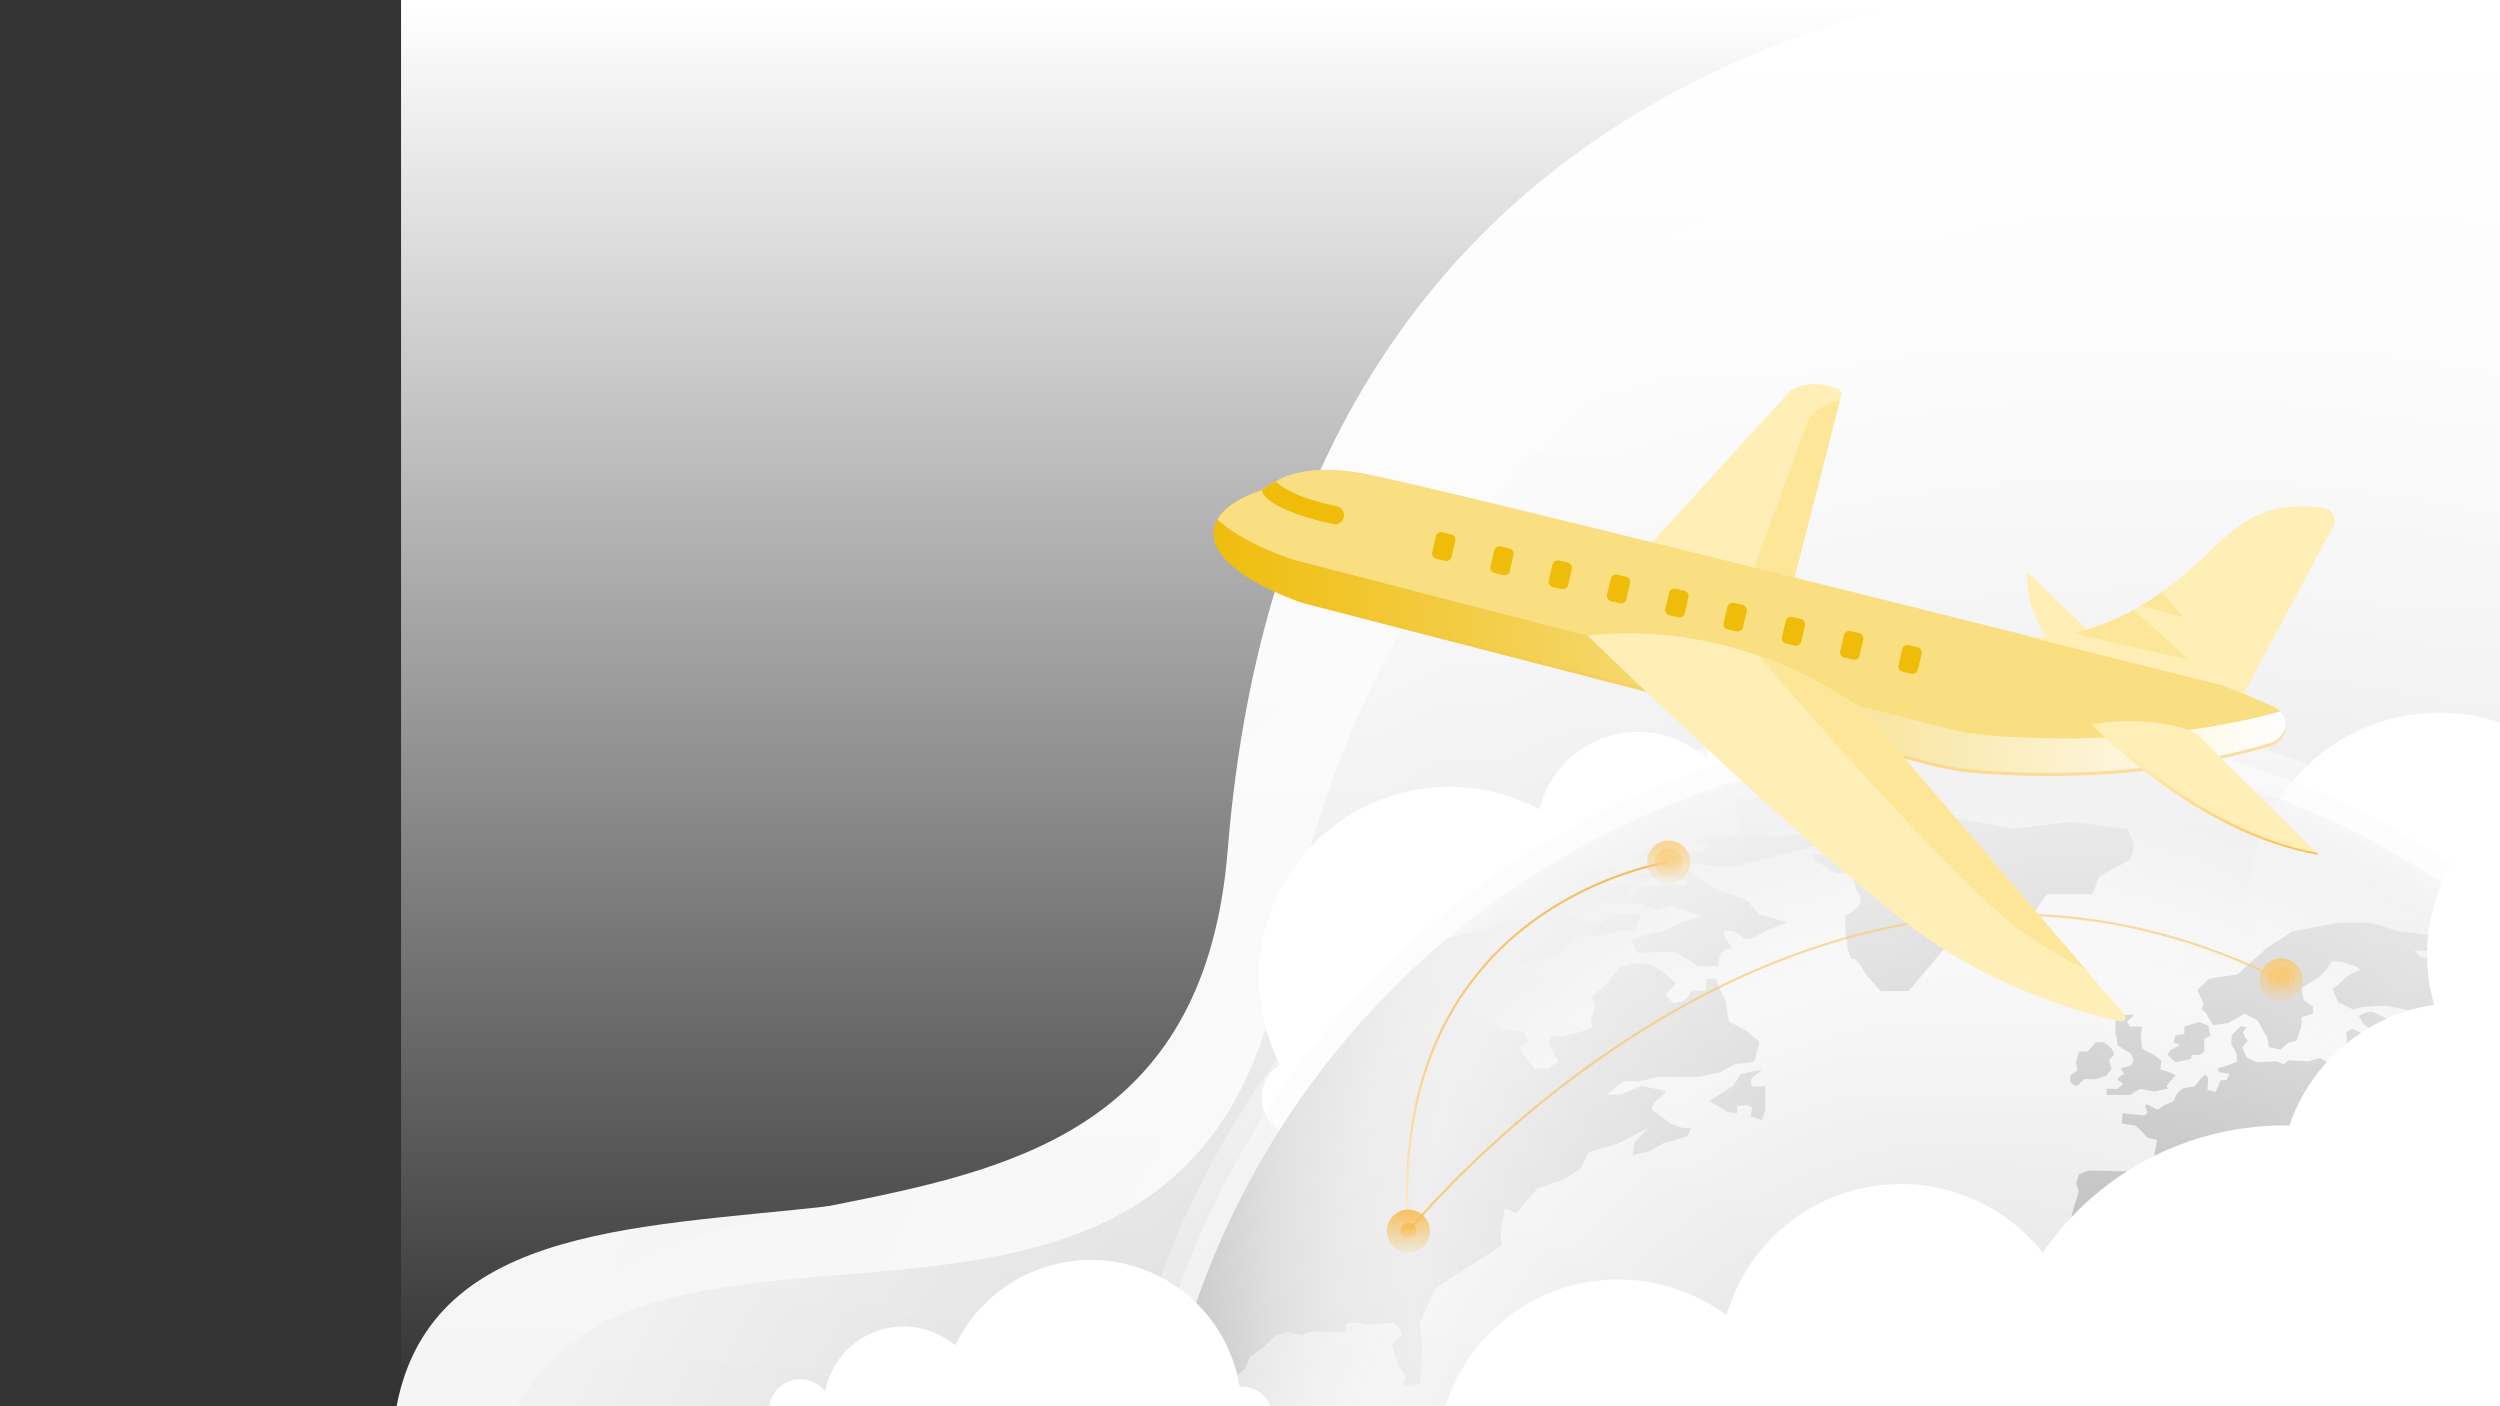 <svg xmlns="http://www.w3.org/2000/svg" xmlns:xlink="http://www.w3.org/1999/xlink" width="1920" height="1080" viewBox="0 0 1920 1080">
  <rect x="0" y="0" width="1920" height="1080" fill="#333333" stroke="none"/>
  <defs>
    <clipPath id="clip-path">
      <rect id="Rectangle_599" data-name="Rectangle 599" width="1920" height="1080" fill="#fff"/>
    </clipPath>
    <clipPath id="clip-path-2">
      <rect id="Rectangle_538" data-name="Rectangle 538" width="1780.832" height="1214.38" rx="5.292" fill="none"/>
    </clipPath>
    <radialGradient id="radial-gradient" cx="1399.154" cy="1553.208" r="1474.802" gradientTransform="translate(11.655 11.519) scale(0.992 0.992)" gradientUnits="userSpaceOnUse">
      <stop offset="0" stop-color="#ececec"/>
      <stop offset="1" stop-color="#f5f5f5"/>
    </radialGradient>
    <radialGradient id="radial-gradient-2" cx="1388.314" cy="1594.539" r="1398.242" gradientTransform="translate(-40.534 -64.185) scale(1.028 1.043)" gradientUnits="userSpaceOnUse">
      <stop offset="0" stop-color="#fff"/>
      <stop offset="1" stop-color="#f5f5f5"/>
    </radialGradient>
    <radialGradient id="radial-gradient-3" cx="1262.581" cy="1639.377" r="1363.017" gradientTransform="matrix(1.049, 0.117, -0.117, 1.049, 107.958, -223.757)" gradientUnits="userSpaceOnUse">
      <stop offset="0" stop-color="#b1b1b1"/>
      <stop offset="1" stop-color="#f5f5f5"/>
    </radialGradient>
    <radialGradient id="radial-gradient-4" cx="-590.235" cy="265.427" r="326.19" gradientTransform="matrix(-0.685, 0.502, 0.353, 0.481, -1342.263, 365.616)" gradientUnits="userSpaceOnUse">
      <stop offset="0" stop-color="#fff" stop-opacity="0"/>
      <stop offset="1" stop-color="#fff"/>
    </radialGradient>
    <radialGradient id="radial-gradient-5" cx="-2558.539" cy="969.01" r="326.188" gradientTransform="matrix(-0.685, 0.502, 0.353, 0.481, -5483.366, 1901.235)" gradientUnits="userSpaceOnUse">
      <stop offset="0" stop-color="#a6daff" stop-opacity="0"/>
      <stop offset="1" stop-color="#fff"/>
    </radialGradient>
    <radialGradient id="radial-gradient-6" cx="710.725" cy="1012.352" r="1152.38" gradientTransform="translate(0.608 -0.426) rotate(0.034)" gradientUnits="userSpaceOnUse">
      <stop offset="0" stop-color="#fff" stop-opacity="0"/>
      <stop offset="0.194" stop-color="#fff" stop-opacity="0.012"/>
      <stop offset="0.327" stop-color="#fff" stop-opacity="0.047"/>
      <stop offset="0.443" stop-color="#fff" stop-opacity="0.106"/>
      <stop offset="0.548" stop-color="#fff" stop-opacity="0.192"/>
      <stop offset="0.647" stop-color="#fff" stop-opacity="0.302"/>
      <stop offset="0.74" stop-color="#fff" stop-opacity="0.439"/>
      <stop offset="0.829" stop-color="#fff" stop-opacity="0.6"/>
      <stop offset="0.914" stop-color="#fff" stop-opacity="0.784"/>
      <stop offset="0.995" stop-color="#fff" stop-opacity="0.988"/>
      <stop offset="0.999" stop-color="#fff"/>
    </radialGradient>
    <radialGradient id="radial-gradient-7" cx="693.631" cy="988.004" r="1124.664" gradientTransform="translate(0.593 -0.416) rotate(0.034)" gradientUnits="userSpaceOnUse">
      <stop offset="0" stop-color="#fff" stop-opacity="0"/>
      <stop offset="0.197" stop-color="#fefefe" stop-opacity="0.012"/>
      <stop offset="0.332" stop-color="#fefefe" stop-opacity="0.047"/>
      <stop offset="0.45" stop-color="#fdfdfd" stop-opacity="0.11"/>
      <stop offset="0.556" stop-color="#fcfcfc" stop-opacity="0.2"/>
      <stop offset="0.656" stop-color="#fbfbfb" stop-opacity="0.314"/>
      <stop offset="0.751" stop-color="#fafafa" stop-opacity="0.455"/>
      <stop offset="0.841" stop-color="#f8f8f8" stop-opacity="0.624"/>
      <stop offset="0.926" stop-color="#f6f6f6" stop-opacity="0.812"/>
      <stop offset="0.999" stop-color="#f5f5f5"/>
    </radialGradient>
    <radialGradient id="radial-gradient-8" cx="638.768" cy="705.226" r="672.327" gradientTransform="matrix(1, 0.001, -0.001, 1.08, 0.457, -56.801)" gradientUnits="userSpaceOnUse">
      <stop offset="0" stop-color="#d9d9d9"/>
      <stop offset="0.324" stop-color="#e2e2e2"/>
      <stop offset="0.736" stop-color="#f5f5f5"/>
      <stop offset="0.779" stop-color="#f4f4f4" stop-opacity="0.988"/>
      <stop offset="0.814" stop-color="#f2f2f2" stop-opacity="0.945"/>
      <stop offset="0.846" stop-color="#efefef" stop-opacity="0.875"/>
      <stop offset="0.877" stop-color="#eaeaea" stop-opacity="0.776"/>
      <stop offset="0.906" stop-color="#e4e4e4" stop-opacity="0.651"/>
      <stop offset="0.934" stop-color="#dcdcdc" stop-opacity="0.498"/>
      <stop offset="0.962" stop-color="#d3d3d3" stop-opacity="0.314"/>
      <stop offset="0.988" stop-color="#cacaca" stop-opacity="0.106"/>
      <stop offset="1" stop-color="#c5c5c5" stop-opacity="0"/>
    </radialGradient>
    <clipPath id="clip-path-3">
      <circle id="Ellipse_11" data-name="Ellipse 11" cx="638.808" cy="638.808" r="638.808" fill="none"/>
    </clipPath>
    <radialGradient id="radial-gradient-9" cx="952.884" cy="825.006" r="858.846" gradientTransform="matrix(0.885, -0.08, 0.08, 0.885, 54.788, 113.787)" gradientUnits="userSpaceOnUse">
      <stop offset="0" stop-color="#b1b1b1"/>
      <stop offset="0.722" stop-color="#ececec"/>
      <stop offset="0.797" stop-color="#e8e8e8"/>
      <stop offset="0.867" stop-color="#dcdcdc"/>
      <stop offset="0.936" stop-color="#c9c9c9"/>
      <stop offset="1" stop-color="#b1b1b1"/>
    </radialGradient>
    <radialGradient id="radial-gradient-10" cx="548.052" cy="-391.727" r="1018.105" gradientTransform="matrix(0.659, -0.217, 0.095, 0.289, 161.787, -482.274)" xlink:href="#radial-gradient-4"/>
    <radialGradient id="radial-gradient-11" cx="460.299" cy="-530.068" r="1038.593" gradientTransform="matrix(0.637, -0.156, 0.068, 0.279, 112.261, -670.86)" xlink:href="#radial-gradient-4"/>
    <radialGradient id="radial-gradient-12" cx="338.849" cy="-633.916" r="1038.591" gradientTransform="matrix(0.637, -0.156, 0.068, 0.279, -18.248, -783.463)" gradientUnits="userSpaceOnUse">
      <stop offset="0" stop-color="#e0e0e0" stop-opacity="0"/>
      <stop offset="1" stop-color="#fff"/>
    </radialGradient>
    <radialGradient id="radial-gradient-13" cx="173.692" cy="-565.999" r="365.965" gradientTransform="translate(46.975 -637.396) scale(0.598 0.42)" xlink:href="#radial-gradient-4"/>
    <radialGradient id="radial-gradient-14" cx="66.509" cy="-652.463" r="230.777" gradientTransform="translate(-16.191 -703.371) scale(0.598 0.42)" xlink:href="#radial-gradient-4"/>
    <clipPath id="clip-path-4">
      <path id="Path_406" data-name="Path 406" d="M-35.654,1282.141c0,802.773,824.984,1762.546,1616.448,1762.546S2820.4,2800.119,2820.4,1997.346,2350.393,233.025,1560.485,123.7C1084.82,57.864,574.638,173.25,524.743,791.4,491.229,1206.582-35.654,933.83-35.654,1282.141Z" transform="translate(35.654 -148.703)" fill="none"/>
    </clipPath>
    <radialGradient id="radial-gradient-15" cx="87.313" cy="-217.852" r="694.08" gradientTransform="translate(-118.945 -383.882) scale(0.364 0.393)" gradientUnits="userSpaceOnUse">
      <stop offset="0" stop-color="#f29100"/>
      <stop offset="0.166" stop-color="#f29506" stop-opacity="0.961"/>
      <stop offset="0.442" stop-color="#f5a119" stop-opacity="0.847"/>
      <stop offset="0.736" stop-color="#f8b133" stop-opacity="0.698"/>
    </radialGradient>
    <linearGradient id="linear-gradient" x1="0.5" y1="1.196" x2="0.5" y2="-0.118" gradientUnits="objectBoundingBox">
      <stop offset="0" stop-color="#f8b133" stop-opacity="0"/>
      <stop offset="0.151" stop-color="#f8b133" stop-opacity="0.129"/>
      <stop offset="0.484" stop-color="#f8b133" stop-opacity="0.455"/>
      <stop offset="0.971" stop-color="#f8b133" stop-opacity="0.969"/>
      <stop offset="1" stop-color="#f8b133"/>
    </linearGradient>
    <linearGradient id="linear-gradient-3" x1="0.5" y1="1.196" x2="0.5" y2="-0.118" xlink:href="#linear-gradient"/>
    <linearGradient id="linear-gradient-4" x1="0.5" x2="0.5" y2="1" gradientUnits="objectBoundingBox">
      <stop offset="0" stop-color="#f29100"/>
      <stop offset="1" stop-color="#ffe9c7"/>
    </linearGradient>
    <linearGradient id="linear-gradient-5" x1="0.5" y1="1.196" x2="0.5" y2="-0.118" xlink:href="#linear-gradient"/>
    <linearGradient id="linear-gradient-7" x1="0.5" y1="1.196" x2="0.5" y2="-0.118" xlink:href="#linear-gradient"/>
    <linearGradient id="linear-gradient-8" x1="0.5" y1="1.196" x2="0.5" y2="-0.118" xlink:href="#linear-gradient"/>
    <linearGradient id="linear-gradient-11" x1="0.5" x2="0.5" y2="1" gradientUnits="objectBoundingBox">
      <stop offset="0" stop-color="#fff"/>
      <stop offset="1" stop-color="#fff" stop-opacity="0"/>
    </linearGradient>
    <radialGradient id="radial-gradient-16" cx="-3200.548" cy="268.76" r="70.149" gradientTransform="matrix(-1.067, 0.097, 0.073, 0.807, -7915.555, 381.13)" gradientUnits="userSpaceOnUse">
      <stop offset="0" stop-color="#fff"/>
      <stop offset="0.536" stop-color="#fff"/>
      <stop offset="0.721" stop-color="#fff6db"/>
      <stop offset="0.897" stop-color="#fff0c0"/>
      <stop offset="1" stop-color="#ffeeb6"/>
    </radialGradient>
    <radialGradient id="radial-gradient-17" cx="-1608.204" cy="1053.009" r="266.738" gradientTransform="matrix(-0.578, 0.844, 0.408, 0.28, -3695.013, 2431.875)" xlink:href="#radial-gradient-16"/>
    <linearGradient id="linear-gradient-12" y1="0.5" x2="1" y2="0.5" gradientUnits="objectBoundingBox">
      <stop offset="0" stop-color="#efbc09"/>
      <stop offset="1" stop-color="#fff"/>
    </linearGradient>
    <radialGradient id="radial-gradient-18" cx="-5.16" cy="-240.735" r="2653.591" gradientTransform="matrix(0.245, 0.06, -0.013, 0.054, -257.012, -373.995)" xlink:href="#radial-gradient-16"/>
    <radialGradient id="radial-gradient-19" cx="0.773" cy="-115.901" r="1177.602" gradientTransform="translate(-244.674 -218.404) scale(0.253 0.253)" gradientUnits="userSpaceOnUse">
      <stop offset="0" stop-color="#fff"/>
      <stop offset="0.342" stop-color="#fff0c2"/>
      <stop offset="0.471" stop-color="#fbe393" stop-opacity="0.827"/>
      <stop offset="0.654" stop-color="#f5d258" stop-opacity="0.6"/>
      <stop offset="0.81" stop-color="#f2c62d" stop-opacity="0.439"/>
      <stop offset="0.93" stop-color="#efbe12" stop-opacity="0.337"/>
      <stop offset="1" stop-color="#efbc09" stop-opacity="0.302"/>
    </radialGradient>
    <radialGradient id="radial-gradient-20" cx="-82.037" cy="-108.383" r="129.783" gradientTransform="matrix(0.565, 0.03, -0.025, 0.482, -196.796, -144.968)" xlink:href="#linear-gradient-11"/>
    <radialGradient id="radial-gradient-21" cx="-50.738" cy="-163.846" r="2250.841" gradientTransform="matrix(0.227, 0.056, -0.012, 0.05, -297.682, -301.42)" xlink:href="#linear-gradient-11"/>
    <linearGradient id="linear-gradient-13" x1="0" y1="0.5" x2="1" y2="0.5" xlink:href="#linear-gradient"/>
    <radialGradient id="radial-gradient-22" cx="285.438" cy="188.861" r="249.471" gradientTransform="translate(-53.263 -14.7) scale(0.722 0.722)" xlink:href="#radial-gradient-16"/>
    <radialGradient id="radial-gradient-23" cx="-195.331" cy="75.185" r="0.042" gradientTransform="translate(615578.805 -115.16) scale(0.31 0.31)" gradientUnits="userSpaceOnUse">
      <stop offset="0" stop-color="#00b4ff" stop-opacity="0"/>
      <stop offset="0.049" stop-color="#00b3ff" stop-opacity="0.031"/>
      <stop offset="0.126" stop-color="#00b2ff" stop-opacity="0.122"/>
      <stop offset="0.222" stop-color="#00b1ff" stop-opacity="0.267"/>
      <stop offset="0.333" stop-color="#00afff" stop-opacity="0.467"/>
      <stop offset="0.451" stop-color="#00adff" stop-opacity="0.714"/>
      <stop offset="0.617" stop-color="#00cbff" stop-opacity="0.824"/>
      <stop offset="0.789" stop-color="#00e7ff" stop-opacity="0.918"/>
      <stop offset="0.922" stop-color="#00f8ff" stop-opacity="0.976"/>
      <stop offset="1" stop-color="aqua"/>
    </radialGradient>
    <radialGradient id="radial-gradient-24" cx="-2192.87" cy="325.671" r="341.327" gradientTransform="matrix(-0.551, 0.234, 0.177, 0.417, -4421.956, 740.896)" xlink:href="#radial-gradient-16"/>
    <radialGradient id="radial-gradient-25" cx="-2238.56" cy="-5.721" r="364.781" gradientTransform="matrix(-0.587, 0.053, 0.04, 0.444, -4601.134, -1.758)" xlink:href="#radial-gradient-16"/>
    <linearGradient id="linear-gradient-14" x1="0.13" y1="0.5" x2="1.13" y2="0.5" xlink:href="#linear-gradient"/>
    <radialGradient id="radial-gradient-26" cx="-37.604" cy="97.579" r="79.682" gradientTransform="matrix(0.668, 0.164, -0.14, 0.57, -137.408, 26.666)" xlink:href="#linear-gradient-11"/>
  </defs>
  <g id="bg" clip-path="url(#clip-path)">
    <g id="bg-2" data-name="bg">
      <rect id="Rectangle_595" data-name="Rectangle 595" width="1920" height="1080" fill="none"/>
      <g id="Group_427" data-name="Group 427">
        <g id="Group_371" data-name="Group 371" transform="translate(288.251 -177.282)">
          <g id="Group_365" data-name="Group 365" transform="translate(-139.776 42.902)">
            <g id="Group_364" data-name="Group 364" clip-path="url(#clip-path-2)">
              <path id="Path_395" data-name="Path 395" d="M-72.055,1231.442c0,791.464,906.782,1782.194,1698.246,1782.194S2865.8,2772.513,2865.8,1981.047,2432.047,221.717,1642.139,113.932c-475.665-64.906-1022.1,68.71-1072,678.155C536.626,1201.421-72.055,888.034-72.055,1231.442Z" transform="translate(224.233 27.131)" fill="url(#radial-gradient)"/>
              <path id="Path_396" data-name="Path 396" d="M-35.654,1282.141c0,802.773,824.984,1762.546,1616.448,1762.546S2820.4,2800.119,2820.4,1997.346,2350.393,233.025,1560.485,123.7C1084.82,57.864,574.638,173.25,524.743,791.4,491.229,1206.582-35.654,933.83-35.654,1282.141Z" transform="translate(269.63 -3.919)" fill="url(#radial-gradient-2)"/>
              <path id="Path_397" data-name="Path 397" d="M-35.87,1180.155c-87.584,786.6,627.624,1818.339,1414.227,1905.921S2637.034,2983.607,2724.615,2197,2449.981,416.2,1676.852,221.669c-465.561-117.145-985.2-60.54-1102.228,539.642C496.022,1164.421,2.131,838.858-35.87,1180.155Z" transform="translate(260.269 118.129)" fill="url(#radial-gradient-3)"/>
              <path id="Path_398" data-name="Path 398" d="M239,614.233c.5-.369,1.022-.681,1.537-1.013A146.439,146.439,0,0,1,439.909,417.286a77.765,77.765,0,0,1,128.76-38.493,30.3,30.3,0,1,1,19.346,28.653,77.669,77.669,0,0,1-74.526,105.918A146.45,146.45,0,0,1,278.417,660.011,30.3,30.3,0,1,1,239,614.233Z" transform="translate(593.973 338.693)" fill="url(#radial-gradient-4)"/>
              <path id="Path_399" data-name="Path 399" d="M577.222,588.881c.5-.368,1.025-.681,1.539-1.013A146.437,146.437,0,0,1,778.126,391.934a77.765,77.765,0,0,1,128.76-38.493,30.3,30.3,0,1,1,19.345,28.653,77.667,77.667,0,0,1-74.526,105.918A146.45,146.45,0,0,1,616.634,634.659a30.3,30.3,0,1,1-39.412-45.778Z" transform="translate(1015.774 307.074)" fill="url(#radial-gradient-5)"/>
              <g id="Group_360" data-name="Group 360" transform="translate(702.579 673.466)">
                <circle id="Ellipse_8" data-name="Ellipse 8" cx="671.072" cy="671.072" r="671.072" opacity="0.61" fill="url(#radial-gradient-6)"/>
                <circle id="Ellipse_9" data-name="Ellipse 9" cx="654.932" cy="654.932" r="654.932" transform="translate(16.141 16.14)" fill="url(#radial-gradient-7)"/>
                <circle id="Ellipse_10" data-name="Ellipse 10" cx="638.808" cy="638.808" r="638.808" transform="translate(32.264 32.264)" fill="url(#radial-gradient-8)"/>
                <g id="Group_359" data-name="Group 359" transform="translate(32.264 32.264)">
                  <g id="Group_358" data-name="Group 358" clip-path="url(#clip-path-3)">
                    <path id="Path_400" data-name="Path 400" d="M680.464,616.277,682.834,608l.011-17.945s-8.281.789-10.056-.007-.586-5.712-.586-5.712l8.283-7.092-16.561,3.539-5.919,9.256-18.341,11.429,8.276,4.737,5.321,3.55,7.982,1.189,0-5.323s9.168-2.359,11.532,1.191l-1.187,6.5ZM475.492,872.025c-7.58-3.8-15.161-.009-15.161-.009-1.272,12.633-11.869,12.626-11.869,12.626l13.507,7.591,13.514-5.045,17.692-5.887,15.155,10.959c11.382-13.889.013-21.9.013-21.9Zm287.466,257.813-13.116-2.768-22.775-14.512-20.02-.014-17.256-8.984-6.9,0s1.387-9.665-.683-10.357-17.254-9.676-17.254-9.676l-11.741,4.135.007-8.285-8.283-3.456-6.906,0,.694-6.9s6.222-12.267,2.771-14.42-15.86-29.774-15.86-29.774L607,1014.448l-20.022-.014L569.73,997.855l-17.251-13.818L542.823,964.7l-10.35-6.912s-11.741,7.589-14.5,6.9-20.017-6.917-20.017-6.917l-14.494-4.151L465.5,961.871l-.011,18.66-6.9-4.838,0-6.9,6.22-11.732,2.766-8.283-6.211-2.766-8.29,9.66-20.716,6.182-4.148,8.991-9.672,8.97-2.764,7.593L400.6,974.968s-13.813,6.9-15.885,6.894S368.841,971.5,368.841,971.5l-7.586-14.5,4.155-19.328,3.463-20.02-13.112-8.292-17.95-.011-14.1-4.15,6.514-10.353,7.6-15.184,6.91-11.042s1.939-5.058,4.146-6.211c8.8-4.6,0-8.975,0-8.975s-18.64-1.391-21.4-.013-10.359,5.517-10.359,5.517l-.009,15.88-13.813,6.2-21.4,4.82-14.489-14.507c-2.07-2.072-6.89-24.858-6.89-24.858l8.982-8.278,4.146-6.9.7-16.568,8.98-7.589,3.456-8.973,10.362-7.589,9.672-8.971,8.975-2.755,12.427,2.768c.692-4.831,23.476-2.746,23.476-2.746l8.975-.436-.688-5.083c4.144-3.449,17.95.011,17.95.011l18.71-1.523c4.074.847,7.521,9.134,7.521,9.134l-8.29,7.589,5.512,16.573,5.519,7.6-2.076,7.593,13.119-2.063.7-13.117.7-15.878-2.063-17.415,12.445-26.763,50.419-32.419-.683-11.737,3.463-16.566,8.973,3.083,15.889-18.826,20.716-6.854,12.433-8.436,6.22-12.424,22.788-6.89,22.79-11.723-10.364,11.04L580.992,643l12.429-2.753,11.049-6.207,9.667-2.757,8.977-2.755,2.766-6.214-6.213,0L610,618.855c-6.209-4.836-13.8-10.364-13.8-10.364-.69-3.454,2.074-6.213,2.074-6.213l6.218-5.6s2.762-3.366.692-3.369-17.258-3.312-17.258-3.312l-16.575,6.661-9.665-.007,11.744-10.265,13.116.009,14.5-3.445s15.88.011,17.95.011l12.427.009L648,579.526l11.741-6.458,14.5-1.463,4.153-15.5-9.66-8.328-13.8-7.188L652.175,524.3l-7.584-16.575-6.9,0-.7,8.975-11.045-.007-2.766,5.521-4.144,2.76-6.905,1.375-6.209-6.218,8.29-8.968-9.66-8.982-11.732-6.22-12.427-.009-8.977,2.757L558.98,513.193l-9.672,8.281,2.757,7.6-3.458,11.458,2.067,4.42-11.739,4.135-13.119,2.755L520.3,550.45l-4.146,5.557,7.584,15.505-7.6,5.171-10.355-.007-8.968-10.869-2.067-6.4L500.961,556l-4.829-8.323-14.5-.7-19.325-11.995-8.975,0-2.065-7.35-6.213-2.766,8.982-10.35,13.123-7.586,22.788-8.27,8.285-2.757,17.952-4.132,12.431-6.9,11.054-9.658,14.5.009,17.263-4.382,11.045.007,4.84-12.865-22.091-.013-8.287,6.35-14.5-.009c-3.449-4.285-11.042-6.362-11.042-6.362l0-4.831,7.6-6.9,9.669-7.589c4.836-5.519,8.292-14.492,8.292-14.492l20.017,6.917,15.146-.811,10.4-.555,13.119.7,7.591,2.766c-2.074,5.521-10.355,1.373-10.355,1.373l-24.858,2.748-11.049,6.207,3.456-7.593-11.737.683-13.813,8.966,9.663,4.84,22.784.014,12.422,4.84,10.359-4.137,11.045,4.15,13.114,4.15-15.883,4.964-13.811,6.5-13.811,3L579.714,478l4.825,9.669,29-.672,17.943,11.056,15.188.009.694-6.213,3.456-6.211,6.9-1.375-5.519-7.6-2.067-5.777,8.285.007,6.9,5.087c5.521,4.146,17.262-5.074,17.262-5.074l17.265-6.5-21.4-6.368-6.9-6.908c2.074-4.141-22.777-10.37-22.777-10.37l-19.323-11.748-4.831-4.836-16.568-.009,13.121-5.517,32.446,3.472,16.57-3.44,37.979-9.642,25.547-6.2,18.645-6.894-21.4-3.465s-15.191,4.135-17.262,4.132-20.022,1.368-22.094,1.368l-48.327-.029-15.191,3.44,13.8,3.461-8.287,4.829-14.5-.009-8.285,2.755,11.051-8.276-11.734-2.768-14.5,3.443L577.68,415.169l8.283,2.768L597.7,413.11l9.665,2.079-10.357,2.755-4.146,5.519,6.9,2.076-18.642,1.368-32.444-5.541-13.128,15.869-26.246,18.626,6.9,5.526-4.836,2.9-6.216,3.306-17.948-3.319-24.858,6.494-45.574,11.269L264.8,628.308,204,707.668,168.661,918.9l62.146-20.674,9.66,10.362,16.568,2.773,11.04,6.91,11.741-4.825,9.658,9.672L310.87,934.87l20.712,2.775,6.2,20.714s14.489,13.128,13.8,15.89,4.825,15.19,7.586,15.193,20.015,8.986,20.015,8.986l11.737,1.389,4.838-10.353,10.357.007-.007,10.355,4.139,5.526,1.371,15.88,4.135,11.739-6.908,7.591-11.056,13.878-13.82,19.245,1.371,18.642-3.461,12.424,10.355,3.458-8.984,12.422s4.825,13.811,4.825,15.88,7.582,17.265,7.582,17.265l9.66,8.292,4.135,13.811,23.444,48.34,16.561,13.818,24.154,12.442s15.179,16.579,15.869,18.651,8.265,32.453,8.265,32.453l-.7,17.26,4.82,17.952,1.368,20.022,2.056,27.617,6.89,22.1,6.2,29-7.6,9.66,4.825,14.319,5.51,20.9,9.658,10.362-.7,16.57,2.063,16.57L574.9,1569.5l8.278,8.979.014-21.4,13.626-7.982.009-12.723-13.62-6.22.007-9.667,6.813-6.209,6.82-11.042,0-8.975c5.71-2.067,0-8.283,0-8.283l-9.478-.007L586.7,1477l8.975,0,3.728,5.526,7.319-5.519L601.2,1465.96c1.382-3.452,11.045.007,11.045.007l16.577-9.656,6.908-8.281.007-11.047-8.281-6.908-6.9-11.051,8.285,0s12.422,6.222,16.568.011,10.366-14.492,10.366-14.492l7.6-17.946s14.514-26.226,15.9-28.3.018-27.617.018-27.617l22.795-18.626,15.188.009,12.44-20.7,9.674-13.622.013-22.963,3.465-22.089-5.51-22.071,19.348-25.559,14.505-13.8-5.505-25.55ZM917.124,587.449l4.708,2.75,6.283-5.49,8.631,0,8.242-2.741,3.732-5.1-1.762-7.065,3.533-3.726c.4-5.69-8.627-9.816-8.627-9.816l-5.1,0-6.283,7.256-6.669,0-2.359,8.238,1.173,6.377-5.5,3.431Zm41.628-52.165-7.065,3.135-.007,10.6.782,2.748a29.615,29.615,0,0,1,.782,6.672l5.1,3.535,5.1,3.141,2.353,4.71s-.789,4.71-3.535,4.708l-6.281,1.957,2.353,4.319s-4.71,2.35-5.1,4.312l4.315,3.141-3.928,3.923-8.634-.007,0,4.71,18.051.011,7.458-4.706,10.986,1.969s9.027-1.955,10.988-1.955l-1.568-1.962,2.75-3.53,4.319-5.1-5.492-2.357-6.279-1.966.789-6.672L981.1,566.1l-9.022-4.912-.78-9.025.791-7.849-9.418,0-1.959-3.926,5.5-5.1Zm51.385,33.779v-2.944l6.278,0,3.535-2.548,0-9.811,4.712-2.35-1.566-7.849-7.454-2.751-10.989,3.524,0,5.887-6.672.78-1.573,5.3,4.708,2.162-7.458,4.312-1.964,3.332,6.276,5.694Zm395.309,238.146,25.957,14.112,13.357-5.187,8.894,12.618,23.736,5.209,10.384,5.2,28.979-76.4-8.135-40.808L1378.919,509.7l-38.558-28.956-46.738-.029-20.775,2.955-5.2,10.382-11.125-3.714-5.186-9.649-10.386,0,4.449,4.454,3.7,7.42-16.321-.009,0,9.642-11.689-1.7-6.867-1.148-4.009,2,3.719,2.292,5.15,1.146-4.865,1.715-6.009-2.292-7.726-2.582-2.287-5.153-5.721-4.582-6.582-.863-4.665-5.44,10.105.865,8.869,4.011,7.44.863s4.582-1.141,5.153-.283,10.874,2.3,10.874,2.3l6.013-4.575-10.011-8.1-18.029-5.373s-30.334-4.168-31.766-4.1S1157,467.259,1157,467.259l-10.586-2.582-23.184-.013-35.206,6.49-19.469,12.366L1045.361,504.4s-20.036,2.849-21.179,3.135-9.452,8.867-9.452,8.867l4.573,10.02-1.146,4.863,3.146,2.578,2.287,4.582,3.144,4.867,11.734-1.71,12.6-7.148,9.728,5.157,7.433,12.885,1.427,7.728,8.87,1.721,6.013-5.148,6.3-1.427,3.44-10.3.578-8.013,8.589-2.568,0-5.438-3.146-2.292-4.006-2.578-1.425-9.447,13.094-8.292s6.948-6.292,6.95-7.436,3.436-4.863,3.436-4.863,5.438.29,7.155.575,10.874,3.443,10.874,3.443l3.431,2.577-10.591,5.144-6.233,6.294-4.649,3.144,4.287,10.02,11.159,5.73,10.018-2,15.862-.82s18.193,3.7,19.051,4.274-5.258,2.573-5.258,2.573l-7.051,2-4.009,2.573-6.58-3.438s-5.436-3.723-9.442-3.155a19.286,19.286,0,0,0-7.73,3.431l4.29,6.584,6.006,4.011s-2.58,7.438-4.3,7.153-4.863-5.443-4.863-5.443l-6.58-2.58-4.3,2.575.571,6.3-1.438,8.869-7.157,4.575-5.155,4-6.865-4.011-8.874,2.571-15.454-.87-3.436,3.146-5.438-2.292s-13.451.564-14.31.849-8.869-4.011-8.869-4.011l-3.429-7.73,4.3-5.148-2-2.292-1.714-4.294,2.863-3.431-4.292-1.148-7.159,7.15-.29,6.87s3.717,6.584,4,7.443a48.812,48.812,0,0,1,.283,6.011l-7.157,2.858-7.728,2.283,1.429,2.865,8.011,1.436-2.577,4.577-4.58.283-2.294,5.721-1.432,3.148-6.3-1.721.29-4.007.29-5.15-2.575-2.577-3.723,4-4.009,5.148-9.159,1.712-4.3,3.431-2.865,6.294-6.872,3.144-5.438,3.431-8.3-4.3-1.146,2,1.715,4.292-2.007,2.29-10.874-.865-6.009-.863-.865,8.013,10.588,1.723,5.15,4.582s4,4.867,4.861,4.87,6.582,1.434,6.582,1.434l-2.3,12.591L976.3,655.753l-21.464-.3-23.467-.589-7.443,2.858-2.294,6.582,2,6.87-4.3,13.449-1.724,6.867s0,6.011.568,6.869,4,6.87,4,6.87l-2.582,9.73,7.728,2.294,12.878.867,6.865,3.724,5.153.863,8.586-3.717,12.88-1.708,12.027-10.011-2-12.307,7.447-9.44,15.745-10.006,6.872-2.285-.854-10.3,9.449-5.431,9.443,3.153,6.3-3.431,19.177-5.712,19.166,17.757,26.318,18.047s5.431,10.878,5.717,11.737-4.011,7.44-4.011,7.44l-14.883-.009-5.438,1.141s1.715,4.292,2.858,4.294,12.876,5.445,12.876,5.445l3.719,2.865,2-.573-.283-5.436,1.149-5.153,4.006.575s4.009-4.575,4.3-5.721,4.011-7.438,4.011-7.438l-3.146-6.013,1.721-4,4.865.575.569,6.011h1.717l-.568-7.44-4.577-2.865-6.58-4.011-4.29-6.3-7.44-2.009-8.582-6.016-2-6.87-8.011-4.011-2-6.3,2.292-6.58,5.153-.856.283,6.3,5.15,1.721,3.436-2,5.146,9.161,10.584,6.016,8.3,4.872,5.151.575,8.579,9.449,2,12.022,16.015,16.608,2.283,11.737,11.442,8.02,3.151-2.575-1.712-7.44,6.3-3.432-2-5.153-6.294-2.58-2.573-5.153,1.151-8.3-3.719-4.3,3.436.575,2.573,3.148,4.011-5.433,6.867.29,6.867,2.865,5.148,6.872,5.146,8.018s-3.436,2-3.721,2.861,2.856,6.3,2.856,6.3l6.579,6.016,5.148,7.445,10.3-.281,1.142,4.58,7.44.863,7.155-1.712,2.006-4.578,3.146,4.294,8.3,2.867,7.155-.568,6.013-6.577,5.438,2.292,4,2.577-1.434,5.723,3.555,11.775-5.2,11.867L1264.511,773l-31.158-.018-11.874,4.443-19.282-9.656-12.611,1.476-21.512-7.8-17.063-.011-5.2,4.818,2.962,8.164-6.681,6.672-17.056-10.4-13.355,1.474-5.189-8.905-20.026-5.946-14.092-6.687-10.384-5.2,12.622-14.831-3.7-12.613-8.9-5.2-52.675,5.9-20.779,8.148-13.352.735-14.1,5.184-17.06-3.721-11.137,13.348-13.359,8.894L907.5,776.488l3.13,11.13-15.588,14.827-15.584,5.926-7.427,14.092S855.688,858.8,854.2,861.769s-.013,21.516-.013,21.516l6.663,21.519-15.6,36.34,5.923,17.809,8.15,16.328,21.5,30.428-.631,15.269,44.336,33.786,29.718-11.917,28.927,8.921,35.621-19.267s11.869.007,15.575,6.685,5.928,12.618,19.28,12.624,20.022,14.851,20.022,14.851l-5.946,17.058,2.962,8.905-5.941,14.092,14.076,28.941,10.373,22.262,9.631,21.521,2.209,27.451-2.236,15.577-17.08,29.664,5.166,46,5.928,10.388-2.229,7.418,10.377,11.135,6.663,25.97-5.95,24.478,8.892,18.552s8.148,20.036,8.887,22.262,5.93,9.647,5.184,13.357-2.975,13.35-2.975,13.35l2.959,14.84,37.835.022,17.808-5.923,43.8-44.486s10.393-12.6,11.137-14.829,6.694-29.671,6.694-29.671l31.168-12.593.013-24.483-6.665-19.291,16.332-15.57,43.785-25.2,3.721-19.287.02-33.383-8.146-25.229,2.236-15.577-8.157-6.683,14.11-20.763,5.209-27.447,20.781-12.6,4.458-12.609,37.86-39.232,11.892-37.318,11.141-20.6.013-22.255-10.384-3.717L1399.4,980.8l-16.321,1.474-17.067,4.44-14.089-8.912,1.49-11.126-17.793-20.042-17.8-10.4-8.146-26.712L1292.627,893.2l-1.469-20.775-12.6-18.552L1263,818.993l-16.312-16.332-1.474-13.355,6.674,2.971,7.416,5.941,2.959,11.128c5.937,0,8.168-11.121,8.168-11.121l5.186,11.13,5.184,14.1,16.307,24.491,8.9,1.49,10.373,21.521-.748,9.645,29.658,30.435,5.175,28.193,5.186,12.615,9.638,9.651,44.52-11.842,8.164-7.415,19.294-5.923,0-8.9,22.265-14.824,9.469-17.215,5.384-8.741,7.427-10.382-12.6-17.071-17.139-14.528L1446.612,831l-6.314,1.454-4.458,13.35-17.067,4.44-8.9-5.939-2.96-12.615-5.935,1.481-8.894-16.328-8.157-4.456-10.375-17.069,7.422-8.155ZM1058.329,697.8l1.568-7.061.007-10.2s-3.133-2.748-5.687-2.75a6.208,6.208,0,0,0-4.124,1.569l-.007,11.379c.784,1.177,0,7.063,0,7.063Zm.013-30.608s.4-5.1-5.49-5.1l-2.753,7.847,2.744,5.887,5.492,0ZM856.052,464.5l27.8.018,15.175-21.82,34.873.02,5.568-13.894,21.485-11.359c10.115-8.838.016-24.844.016-24.844l-43.718-5.505-43.462,5.452-63.169-11.833L771.69,398.4s-28.058,15.143-31.846,13.878-22.743.061-22.743.061,13.89,12.568,20.206,13.836,13.9.009,13.9.009.025,12.31,2.519,15.164c8.838,10.114-9.362,17.683-9.362,17.683l-.009,11.914s1.98,22.568,5.714,21.539S760,504.523,760,504.523l11.615,12.642,21.226.013L819.4,485.607l26.139-11.33Zm545.3,755.84-3.422-9.31-3.923,3.917-3.434,7.836-7.843,4.894-3.436,10.287-4.908,12.245-19.109,5.867-8.339,14.2-1.973,23.516-6.867,11.265-7.845,8.323,2.932,13.721,5.384,6.37-5.393,7.346,5.386,4.413,18.127.011,10.3-15.182s8.339-17.633,8.341-19.1,3.93-17.635,3.93-17.635l14.22-18.608.014-24.986,9.8,0-2.928-18.13ZM412.335,843.916,390.861,836.6s-5.946.845-12.948,2.485a82.634,82.634,0,0,0-15.031,4.8l30.493,10.4,12.3.007L426.215,872l13.9.009s11.375-5.047,7.591-13.894l-17.685-6.33Z" transform="translate(-210.407 -327.314)" fill="url(#radial-gradient-9)"/>
                  </g>
                </g>
              </g>
              <path id="Path_401" data-name="Path 401" d="M1324.06,506.308a139.217,139.217,0,1,0-273.046,38.334A139.346,139.346,0,0,0,939.84,637.408c-1.24-.02-2.465-.092-3.71-.092a225.038,225.038,0,0,0-185.711,97.759,139.177,139.177,0,0,0-242.858,48.032,139.219,139.219,0,1,0,50.792,150.209,139.147,139.147,0,0,0,164.263,1.243c30.026,89.152,114.241,153.384,213.515,153.384,124.439,0,225.315-100.878,225.315-225.315a225.256,225.256,0,0,0-9.937-66.322A139.134,139.134,0,0,0,1205.434,644,139.237,139.237,0,0,0,1324.06,506.308Z" transform="translate(669.944 361.4)" fill="url(#radial-gradient-10)"/>
              <path id="Path_402" data-name="Path 402" d="M1359.711,574.062a134.264,134.264,0,1,0-265.43,16.044,134.4,134.4,0,0,0-113.956,80.714c-1.189-.115-2.362-.279-3.559-.373a217.029,217.029,0,0,0-186,79.831A134.227,134.227,0,0,0,553.62,777.948,134.268,134.268,0,1,0,591,926.231a134.192,134.192,0,0,0,157.829,13.716c22.073,88,98.143,156.17,193.587,163.739,119.635,9.483,224.308-79.811,233.791-199.448a217.238,217.238,0,0,0-4.5-64.519A134.187,134.187,0,0,0,1235.168,697.4,134.286,134.286,0,0,0,1359.711,574.062Z" transform="translate(726.926 438.836)" fill="url(#radial-gradient-11)"/>
              <path id="Path_403" data-name="Path 403" d="M1612.505,545.738a134.264,134.264,0,1,0-265.43,16.042,134.4,134.4,0,0,0-113.956,80.714c-1.189-.115-2.362-.279-3.559-.373a217.035,217.035,0,0,0-186,79.834,134.226,134.226,0,0,0-237.148,27.666A134.269,134.269,0,1,0,843.8,897.907a134.2,134.2,0,0,0,157.829,13.714c22.074,88,98.143,156.173,193.588,163.739,119.635,9.485,224.308-79.811,233.791-199.446a217.254,217.254,0,0,0-4.5-64.522,134.186,134.186,0,0,0,63.454-142.319A134.284,134.284,0,0,0,1612.505,545.738Z" transform="translate(1042.193 403.51)" fill="url(#radial-gradient-12)"/>
              <path id="Path_404" data-name="Path 404" d="M419.778,630.55c-.49,0-.969.045-1.452.074a115.6,115.6,0,0,0-218.366-31.7,61.387,61.387,0,0,0-99.936,35.586,23.922,23.922,0,1,0,1.054,27.268,61.308,61.308,0,0,0,96.878,32.653A115.6,115.6,0,0,0,416.05,678.088a23.916,23.916,0,1,0,3.728-47.538Z" transform="translate(385.189 568.706)" fill="url(#radial-gradient-13)"/>
              <path id="Path_405" data-name="Path 405" d="M335.817,622.337c-.308,0-.611.029-.915.047a72.895,72.895,0,0,0-137.7-19.99,38.709,38.709,0,0,0-63.021,22.44,15.083,15.083,0,1,0,.667,17.2,38.656,38.656,0,0,0,61.088,20.59,72.9,72.9,0,0,0,137.531-10.3,15.288,15.288,0,0,0,2.35.2,15.089,15.089,0,1,0,0-30.179Z" transform="translate(447.605 603.26)" fill="url(#radial-gradient-14)"/>
            </g>
          </g>
          <g id="Group_366" data-name="Group 366" transform="translate(792.576 878.817)">
            <path id="Path_407" data-name="Path 407" d="M275.976,659.689a.857.857,0,0,1-.53-.186.845.845,0,0,1-.126-1.186c.759-.942,77.245-94.907,197.648-165.269,70.737-41.338,142.576-66.571,213.517-75,88.705-10.535,176.228,5.328,260.147,47.145a.842.842,0,1,1-.75,1.508c-83.624-41.666-170.842-57.475-259.2-46.978-70.71,8.4-142.331,33.556-212.868,74.775C353.679,564.71,277.389,658.436,276.632,659.375A.842.842,0,0,1,275.976,659.689Z" transform="translate(-275.133 -414.895)" fill="url(#radial-gradient-15)"/>
          </g>
          <g id="Group_369" data-name="Group 369" transform="translate(1447.217 913.409)">
            <path id="Path_412" data-name="Path 412" d="M599.425,446.772a16.484,16.484,0,1,1-16.485-16.483A16.486,16.486,0,0,1,599.425,446.772Z" transform="translate(-566.457 -430.289)" fill="url(#linear-gradient)"/>
            <circle id="Ellipse_16" data-name="Ellipse 16" cx="10.611" cy="10.611" r="10.611" transform="translate(5.873 5.873)" fill="url(#linear-gradient)"/>
            <path id="Path_413" data-name="Path 413" d="M583.4,441.051a6.176,6.176,0,1,1-6.177-6.175A6.178,6.178,0,0,1,583.4,441.051Z" transform="translate(-560.736 -424.568)" fill="url(#linear-gradient-3)"/>
          </g>
          <g id="Group_370" data-name="Group 370" transform="translate(791.57 838.462)">
            <path id="Path_414" data-name="Path 414" d="M276.534,682.086a.842.842,0,0,1-.84-.786c-4.025-57.641,4.009-108.464,23.878-151.052a226.838,226.838,0,0,1,69.778-85.941c51.736-39.035,106.363-47.282,106.909-47.36a.842.842,0,0,1,.24,1.667c-.542.079-54.8,8.283-106.192,47.082A225.157,225.157,0,0,0,301.079,531c-19.734,42.315-27.707,92.844-23.7,150.182a.845.845,0,0,1-.782.9Z" transform="translate(-274.685 -396.937)" fill="url(#linear-gradient-4)"/>
          </g>
          <g id="Group_367" data-name="Group 367" transform="translate(776.934 1106.284)">
            <path id="Path_408" data-name="Path 408" d="M301.139,532.606a16.484,16.484,0,1,1-16.483-16.485A16.483,16.483,0,0,1,301.139,532.606Z" transform="translate(-268.172 -516.121)" fill="url(#linear-gradient-5)"/>
            <circle id="Ellipse_14" data-name="Ellipse 14" cx="10.611" cy="10.611" r="10.611" transform="translate(5.874 5.873)" fill="url(#linear-gradient-5)"/>
            <path id="Path_409" data-name="Path 409" d="M285.114,526.885a6.177,6.177,0,1,1-6.177-6.177A6.176,6.176,0,0,1,285.114,526.885Z" transform="translate(-262.451 -510.4)" fill="url(#linear-gradient-7)"/>
          </g>
          <g id="Group_368" data-name="Group 368" transform="translate(976.78 822.822)">
            <path id="Path_410" data-name="Path 410" d="M390.074,406.46a16.484,16.484,0,1,1-16.483-16.483A16.483,16.483,0,0,1,390.074,406.46Z" transform="translate(-357.106 -389.977)" fill="url(#linear-gradient-8)"/>
            <circle id="Ellipse_15" data-name="Ellipse 15" cx="10.611" cy="10.611" r="10.611" transform="translate(5.873 5.872)" fill="url(#linear-gradient-5)"/>
            <path id="Path_411" data-name="Path 411" d="M374.045,400.74a6.176,6.176,0,1,1-6.175-6.177A6.176,6.176,0,0,1,374.045,400.74Z" transform="translate(-351.385 -384.258)" fill="url(#linear-gradient)"/>
          </g>
        </g>
        <rect id="Rectangle_539" data-name="Rectangle 539" width="1639" height="1080" transform="translate(308)" fill="url(#linear-gradient-11)"/>
      </g>
      <g id="Group_377" data-name="Group 377" transform="translate(604.182 152.88)">
        <g id="Group_376" data-name="Group 376" transform="translate(327.818 142.12)">
          <g id="Group_375" data-name="Group 375">
            <g id="Group_372" data-name="Group 372" transform="translate(624.832 144.437)">
              <path id="Path_415" data-name="Path 415" d="M667.334,266.807c-6.627-10.3-15.739-28.509-14.5-49.583l46.16,44.094A127.784,127.784,0,0,1,667.334,266.807Z" transform="translate(-652.718 -217.224)" fill="url(#radial-gradient-16)"/>
            </g>
            <g id="Group_374" data-name="Group 374">
              <path id="Path_416" data-name="Path 416" d="M502.7,264.264,609.041,147.53s13.874-11.1,37.207-1.5a3.729,3.729,0,0,1,2.123,4.766L612.427,291.4C575.284,282.182,538.105,272.983,502.7,264.264Z" transform="translate(-166.375 -142.12)" fill="url(#radial-gradient-17)"/>
              <path id="Path_417" data-name="Path 417" d="M574.694,285.2l34.863-136.376c-17.753,3.2-24.161,14.6-24.161,14.6L543.574,277.491Q559.105,281.336,574.694,285.2Z" transform="translate(-128.642 -135.927)" fill="#fee699"/>
              <path id="Path_418" data-name="Path 418" d="M364.985,191.758s23.249-22.191,76.089-12.681S1103.7,341.825,1103.7,341.825l37.725,15.933a16.1,16.1,0,0,1,9.831,14.826h0A16.064,16.064,0,0,1,1140,387.936c-28.582,8.958-109.972,29.849-225.486,21.1a203.117,203.117,0,0,1-35.471-5.939L396.688,278.417s-57.673-18.591-67.41-45.606C319.156,204.735,364.985,191.758,364.985,191.758Z" transform="translate(-327.818 -110.19)" fill="url(#linear-gradient-12)"/>
              <path id="Path_419" data-name="Path 419" d="M886.568,374.268a210.338,210.338,0,0,0,36.734,6.15c106.856,8.1,185.478-8.295,222.147-18.5a16.073,16.073,0,0,0-5.469-3.841l-37.361-16.412S493.52,188.145,440,178.916c-32.04-5.768-53.552-.9-65.135,5.966-7.662,3.681-11.32,7.194-11.32,7.194s-25.334,7.185-34.165,22.412c20.67,18.732,57.681,30.67,57.681,30.67Z" transform="translate(-326.377 -110.509)" fill="url(#radial-gradient-18)"/>
              <path id="Path_420" data-name="Path 420" d="M886.568,374.268a210.338,210.338,0,0,0,36.734,6.15c106.856,8.1,185.478-8.295,222.147-18.5a16.073,16.073,0,0,0-5.469-3.841l-37.361-16.412S493.52,188.145,440,178.916c-32.04-5.768-53.552-.9-65.135,5.966-7.662,3.681-11.32,7.194-11.32,7.194s-25.334,7.185-34.165,22.412c20.67,18.732,57.681,30.67,57.681,30.67Z" transform="translate(-326.377 -110.509)" fill="url(#radial-gradient-19)"/>
              <path id="Path_421" data-name="Path 421" d="M370.744,197.664l-.067-.054c-8.321,6.166-11.935,11.166-11.935,11.166l-.129.065c.612,1.685,3.419,6.575,15.874,11.05A84.772,84.772,0,0,1,389.7,205.435C382.358,203.6,375.66,201.1,370.744,197.664Zm28.693,9.785a57.434,57.434,0,0,0-12.676,15.887c4.568,1,9.862,1.917,16.02,2.687l6.033-17.251C405.707,208.416,402.563,207.978,399.438,207.449Z" transform="translate(-299.389 -90.894)" fill="url(#radial-gradient-20)"/>
              <path id="Path_422" data-name="Path 422" d="M365.268,197.027c12.258-7.266,22.464-9.485,56.371-3.381,56.643,9.768,701.247,172.236,701.247,172.236l2.179.958c7.366-1.71,13.849-3.385,19.364-4.919a16.079,16.079,0,0,0-5.471-3.842L1101.6,341.665S492.5,188.145,438.977,178.916c-32.04-5.768-53.552-.9-65.135,5.966-7.662,3.681-11.32,7.194-11.32,7.194s-21.853,6.214-32.036,19.307C339.24,204.186,355.108,197.573,365.268,197.027Z" transform="translate(-325.355 -110.509)" fill="url(#radial-gradient-21)"/>
              <path id="Path_423" data-name="Path 423" d="M1139.983,363.007c-28.582,8.958-109.972,29.849-225.486,21.1a203.117,203.117,0,0,1-35.471-5.939L396.675,253.487S339,234.9,329.265,207.881a23.608,23.608,0,0,1-1.4-6.748,22.667,22.667,0,0,0,1.4,9.129c9.737,27.015,67.41,45.606,67.41,45.606L879.027,380.544a203.117,203.117,0,0,0,35.471,5.939c115.514,8.752,196.9-12.137,225.486-21.1a16.064,16.064,0,0,0,11.256-15.353c0-.417-.06-.823-.092-1.237A16.017,16.017,0,0,1,1139.983,363.007Z" transform="translate(-327.805 -87.641)" opacity="0.43" fill="url(#linear-gradient-13)"/>
              <path id="Path_424" data-name="Path 424" d="M477.242,243.457s186.946,181.457,262.016,233.2c59.239,40.827,122.9,57.648,147.115,62.927a3.124,3.124,0,0,0,2.85-5.277L690.066,301.936S601.756,229.514,477.242,243.457Z" transform="translate(-189.877 -50.216)" fill="url(#radial-gradient-22)"/>
              <path id="Path_425" data-name="Path 425" d="M627.163,293.7s-30.853-25.286-81.78-43.1c28.611,33.105,141.755,162.929,190.4,202.319a318.544,318.544,0,0,0,60.516,38.119Z" transform="translate(-126.972 -41.978)" fill="#fee699"/>
              <g id="Group_373" data-name="Group 373" transform="translate(618.594 93.906)">
                <path id="Path_426" data-name="Path 426" d="M649.474,242.083Z" transform="translate(-649.474 -143.744)" fill="url(#radial-gradient-23)"/>
                <path id="Path_427" data-name="Path 427" d="M821.123,335.045l-15.076-6.368s-65.683-16.506-155.8-39.019c7.741,1.737,45.765,7.675,99.913-27.22C807.472,225.5,815.615,182.57,883,192.365a9.613,9.613,0,0,1,7.025,14.051l-68.9,128.63Z" transform="translate(-648.763 -190.949)" fill="url(#radial-gradient-24)"/>
              </g>
              <path id="Path_428" data-name="Path 428" d="M492.475,221.612l-6.675-1.546a4.19,4.19,0,0,0-5.029,3.137l-2.827,12.21a4.191,4.191,0,0,0,3.137,5.029l6.677,1.546a4.192,4.192,0,0,0,5.029-3.139l2.827-12.208A4.19,4.19,0,0,0,492.475,221.612Zm44.775,10.835-6.675-1.546a4.193,4.193,0,0,0-5.031,3.137l-2.827,12.21a4.191,4.191,0,0,0,3.139,5.029l6.675,1.546a4.19,4.19,0,0,0,5.029-3.139l2.827-12.208A4.19,4.19,0,0,0,537.25,232.447Zm44.773,10.835-6.675-1.546a4.19,4.19,0,0,0-5.029,3.137l-2.827,12.21a4.191,4.191,0,0,0,3.137,5.029l6.675,1.546a4.193,4.193,0,0,0,5.031-3.139l2.827-12.208A4.191,4.191,0,0,0,582.023,243.282ZM626.8,254.117l-6.675-1.546a4.193,4.193,0,0,0-5.031,3.137l-2.827,12.21a4.191,4.191,0,0,0,3.139,5.029l6.675,1.546a4.19,4.19,0,0,0,5.029-3.139l2.827-12.208A4.19,4.19,0,0,0,626.8,254.117Zm44.773,10.835-6.675-1.546a4.19,4.19,0,0,0-5.029,3.137l-2.829,12.21a4.193,4.193,0,0,0,3.139,5.029l6.675,1.546a4.194,4.194,0,0,0,5.031-3.139l2.827-12.208A4.191,4.191,0,0,0,671.571,264.952Zm44.775,10.835-6.677-1.546a4.191,4.191,0,0,0-5.029,3.137l-2.827,12.21a4.192,4.192,0,0,0,3.137,5.029l6.677,1.546a4.192,4.192,0,0,0,5.029-3.139l2.827-12.208A4.19,4.19,0,0,0,716.346,275.787Zm44.773,10.833-6.675-1.544a4.189,4.189,0,0,0-5.029,3.137l-2.829,12.21a4.193,4.193,0,0,0,3.139,5.029L756.4,307a4.192,4.192,0,0,0,5.029-3.139l2.829-12.208A4.2,4.2,0,0,0,761.118,286.62Zm44.775,10.835-6.677-1.544a4.19,4.19,0,0,0-5.029,3.137l-2.827,12.21a4.192,4.192,0,0,0,3.137,5.029l6.677,1.546a4.193,4.193,0,0,0,5.029-3.139l2.827-12.208A4.193,4.193,0,0,0,805.893,297.455Zm44.773,10.835-6.675-1.546a4.2,4.2,0,0,0-5.031,3.139l-2.827,12.21a4.192,4.192,0,0,0,3.139,5.029l6.675,1.546a4.192,4.192,0,0,0,5.029-3.139l2.827-12.208A4.193,4.193,0,0,0,850.666,308.29ZM404.528,200c-12.349-2.56-36.453-8.67-46.483-18.966l-.044-.052a46.1,46.1,0,0,0-10.806,6.823l-.108.033c.415,2.577,5.018,14.827,54.423,25.826A7,7,0,1,0,404.528,200Z" transform="translate(-310.03 -106.241)" fill="#efbc09"/>
            </g>
            <path id="Path_429" data-name="Path 429" d="M678.561,279.26s79.48,84.494,174.251,100.11l-94.9-93.823S727.663,270.971,678.561,279.26Z" transform="translate(-4.029 -17.872)" fill="url(#radial-gradient-25)"/>
            <path id="Path_430" data-name="Path 430" d="M681.879,277.78c-1.117.171-2.164.3-3.319.492,0,0,79.482,84.494,174.253,100.11l-1.742-1.508C759.446,359.372,683.391,279.378,681.879,277.78Z" transform="translate(-4.03 -16.884)" fill="url(#linear-gradient-14)"/>
          </g>
          <path id="Path_431" data-name="Path 431" d="M739.476,225.083c-2.748,1.958-5.587,3.912-8.587,5.844-2.508,1.615-4.968,3.116-7.4,4.562l31.961,9.239Zm-21.86,13.772c-17.77,9.814-33.463,15.2-46.5,18.008l88.84,20.37Z" transform="translate(-10.9 -65.532)" fill="#fee699"/>
        </g>
        <path id="Path_432" data-name="Path 432" d="M357.547,181.035l-.04-.05a43.955,43.955,0,0,0-10.316,6.516l-.1.029c.213,1.321,1.587,5.3,10.089,10.325a63.223,63.223,0,0,1,13.179-8.466C365.23,187.012,360.67,184.239,357.547,181.035Zm19.664,11.193a42.882,42.882,0,0,0-11.518,9.872c3.208,1.375,6.962,2.789,11.368,4.214l6.839-11.8C381.671,193.814,379.429,193.055,377.211,192.228Z" transform="translate(17.788 35.879)" fill="url(#radial-gradient-26)"/>
      </g>
    </g>
  </g>
</svg>
